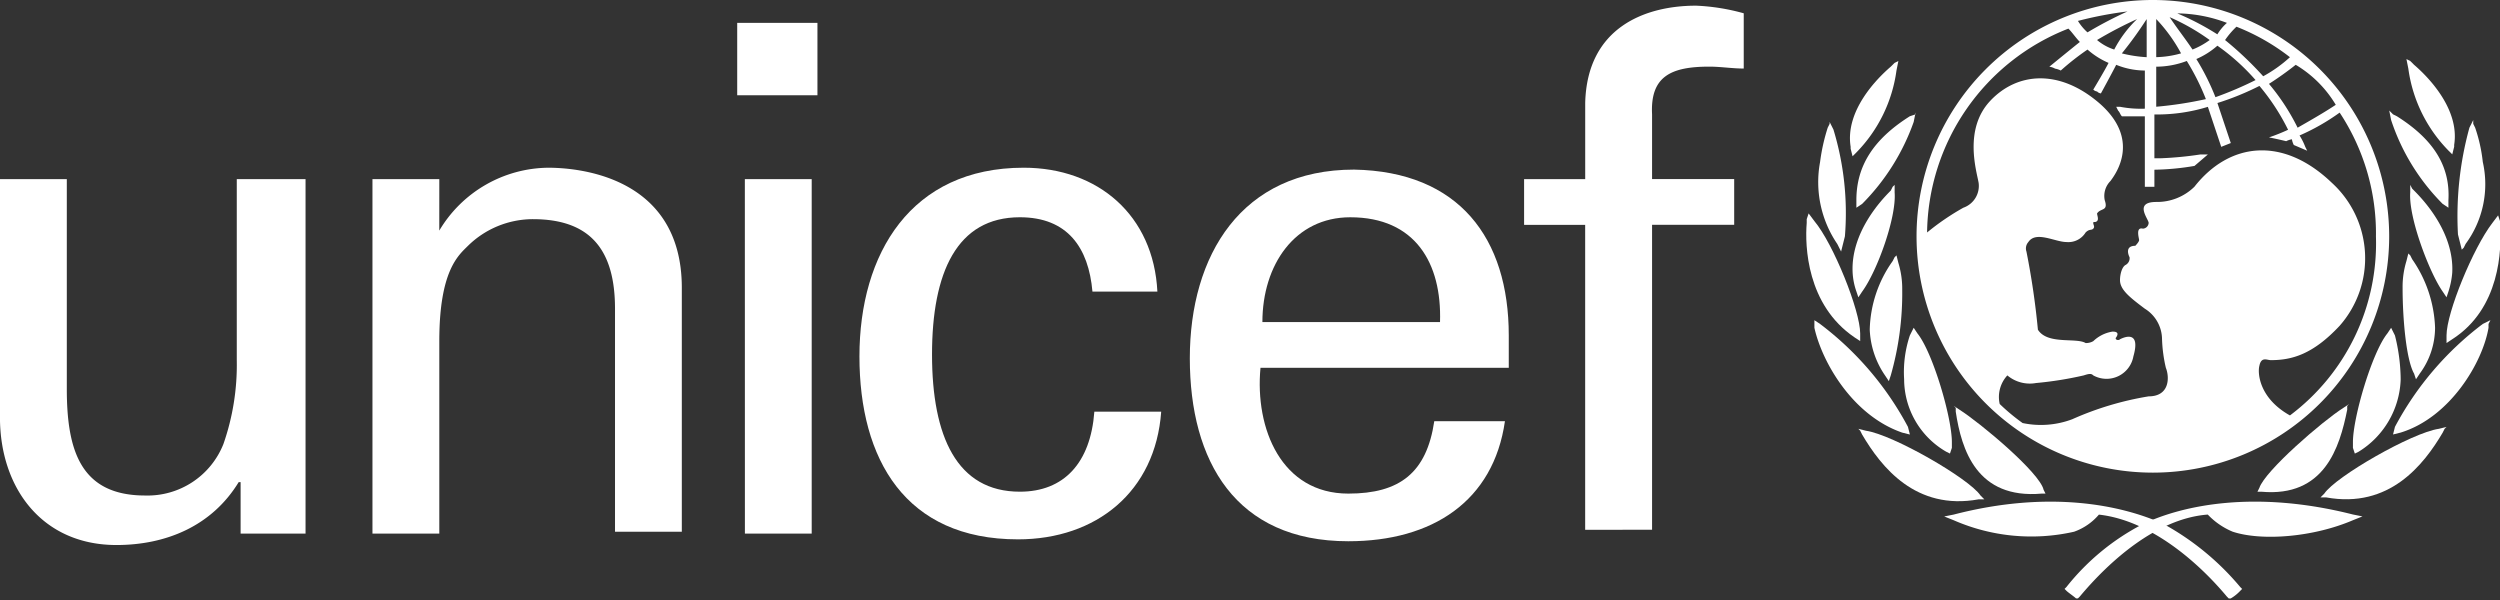 <svg xmlns="http://www.w3.org/2000/svg" xmlns:xlink="http://www.w3.org/1999/xlink" width="190.062" height="45.64" viewBox="0 0 190.062 45.64"><rect x="0" y="0" width="190.062" height="45.64" fill="#333333" stroke="none"/><defs><style>.a{fill:#fff;}.b{clip-path:url(#a);}</style><clipPath id="a"><rect class="a" width="190.062" height="45.64"/></clipPath></defs><g class="b"><path class="a" d="M547.411,584.569a17.966,17.966,0,1,0,18,17.966A17.982,17.982,0,0,0,547.411,584.569Zm13.939,7.969c-.872.58-1.888,1.159-2.9,1.739a16.432,16.432,0,0,0-2.178-3.332,24.725,24.725,0,0,0,2.033-1.449A8.755,8.755,0,0,1,561.35,592.538ZM553.8,586.6a16.316,16.316,0,0,1,4.066,2.318,10.325,10.325,0,0,1-2.032,1.449,26.016,26.016,0,0,0-2.9-2.753A6.307,6.307,0,0,1,553.8,586.6Zm1.452,4.057a27.558,27.558,0,0,1-3.049,1.3,18.025,18.025,0,0,0-1.452-2.9,6.01,6.01,0,0,0,1.6-1.014A16.289,16.289,0,0,1,555.251,590.654Zm-2.178-4.346a3.848,3.848,0,0,0-.726.869,20.191,20.191,0,0,0-3.049-1.594A10.931,10.931,0,0,1,553.073,586.308Zm-1.307,1.3a5.906,5.906,0,0,1-1.307.724c-.581-.869-1.162-1.594-1.742-2.463A16.331,16.331,0,0,1,551.766,587.612Zm-4.066-1.594a12.067,12.067,0,0,1,1.887,2.608,7.392,7.392,0,0,1-1.887.289Zm0,3.622a6.6,6.6,0,0,0,2.323-.435,17.945,17.945,0,0,1,1.452,2.9,29.5,29.5,0,0,1-3.775.58Zm-.726-3.622v2.9a10.046,10.046,0,0,1-1.888-.289A29.422,29.422,0,0,0,546.975,586.018Zm-2.468,2.318a3.811,3.811,0,0,1-1.307-.724,30.867,30.867,0,0,1,3.049-1.594A8.854,8.854,0,0,0,544.507,588.336Zm1.017-2.9a30.793,30.793,0,0,0-3.049,1.594,3.836,3.836,0,0,1-.726-.87A29.107,29.107,0,0,1,545.523,585.438Zm12.341,30.716c-2.323-1.3-2.468-3.187-2.323-3.767.145-.725.581-.435.872-.435,1.6,0,3.194-.435,5.227-2.608a7.765,7.765,0,0,0-.581-10.867c-3.775-3.622-7.841-3.042-10.454.29a4.058,4.058,0,0,1-2.9,1.159c-1.742,0-.581,1.3-.581,1.594a.463.463,0,0,1-.435.435c-.581-.145-.291.725-.291.87s-.29.434-.29.434c-.727,0-.581.58-.436.87a.578.578,0,0,1-.291.58c-.29.144-.435.724-.435,1.159,0,.724.726,1.3,1.888,2.173a2.749,2.749,0,0,1,1.307,2.318,11.174,11.174,0,0,0,.29,2.173c.291.725.291,2.173-1.307,2.173a23.571,23.571,0,0,0-5.807,1.739,6.748,6.748,0,0,1-3.775.29,15.361,15.361,0,0,1-1.742-1.449,2.42,2.42,0,0,1,.581-2.173,2.65,2.65,0,0,0,2.178.58,27.127,27.127,0,0,0,3.63-.58c.436-.145.581-.145.726,0a2.076,2.076,0,0,0,3.049-1.449c.581-2.028-.726-1.449-1.016-1.3-.145.144-.436,0-.291-.145.291-.435-.145-.435-.29-.435a2.717,2.717,0,0,0-1.452.724,1.1,1.1,0,0,1-.581.145c-.726-.435-2.9.145-3.63-1.014a58.721,58.721,0,0,0-.871-5.941.733.733,0,0,1,.145-.724c.581-.87,2.033,0,2.9,0a1.539,1.539,0,0,0,1.452-.725c.291-.29.436-.145.581-.29s0-.29,0-.435.146,0,.291-.145,0-.435,0-.58c.29-.435.871-.144.581-1.014a1.609,1.609,0,0,1,.436-1.449c.435-.58,2.323-3.188-.872-5.941-3.049-2.608-6.243-2.318-8.276-.145s-1.017,5.361-.872,6.23a1.757,1.757,0,0,1-1.162,1.884,18.866,18.866,0,0,0-2.758,1.884,16.864,16.864,0,0,1,10.744-15.5c.291.29.581.725.872,1.014-.726.58-2.323,1.884-2.323,1.884a1.127,1.127,0,0,1,.436.145,1.465,1.465,0,0,1,.435.144,19.794,19.794,0,0,1,2.033-1.594,5.986,5.986,0,0,0,1.6,1.014c-.29.58-1.162,2.029-1.162,2.029a.509.509,0,0,0,.291.145.45.45,0,0,0,.29.144s.872-1.594,1.162-2.173a5.833,5.833,0,0,0,2.178.435v2.9a8.316,8.316,0,0,1-1.888-.144h-.291l.146.29c.145.145.145.29.29.434h1.742v5.361h.726v-1.3a19.867,19.867,0,0,0,3.049-.289l1.017-.87h-.581a26.642,26.642,0,0,1-3.049.29h-.436v-3.332a13.147,13.147,0,0,0,4.066-.58l1.016,3.042.727-.289s-.727-2.173-1.017-3.043a20.941,20.941,0,0,0,3.194-1.3,16.446,16.446,0,0,1,2.178,3.333,13.76,13.76,0,0,1-1.452.58c.726.144,1.307.289,1.307.289a1.466,1.466,0,0,1,.436-.145,1.46,1.46,0,0,0,.145.435l1.017.435-.145-.29a4.775,4.775,0,0,0-.436-.869,16.324,16.324,0,0,0,3.049-1.739,16.629,16.629,0,0,1,2.759,9.417A16.35,16.35,0,0,1,557.865,616.154Z" transform="translate(-383.774 -584.569)"/><path class="a" d="M524.818,592.13l-.291.289c-1.016.87-3.484,3.332-3.049,6.085v.145l.146.58.29-.289a11.011,11.011,0,0,0,3.049-6.23l.145-.725Z" transform="translate(-380.784 -587.348)"/><path class="a" d="M518.446,599.545l-.145.29a14.543,14.543,0,0,0-.581,2.608,8.353,8.353,0,0,0,1.307,6.23l.146.29.145.289.29-1.159a21.823,21.823,0,0,0-.871-8.114l-.291-.58Z" transform="translate(-379.349 -590.128)"/><path class="a" d="M516.147,610.959v.289c-.146,1.739,0,6.23,3.629,8.693l.436.289v-.58c0-1.739-2.033-6.81-3.485-8.548l-.435-.58Z" transform="translate(-378.792 -594.297)"/><path class="a" d="M517.1,623.792v.29c.581,2.608,2.9,6.665,6.679,7.969l.581.145-.146-.579a23.784,23.784,0,0,0-6.679-7.824l-.435-.289Z" transform="translate(-379.161 -599.161)"/><path class="a" d="M526.708,598.386l-.435.145c-2.759,1.739-4.066,3.768-4.066,6.375v.58l.436-.289a16.753,16.753,0,0,0,3.92-6.231l.145-.724Z" transform="translate(-381.076 -589.694)"/><path class="a" d="M524.788,607.193l-.145.29c-.726.724-3.049,3.187-2.9,6.23a5.145,5.145,0,0,0,.29,1.449l.146.435.29-.435c1.162-1.594,2.613-5.651,2.468-7.534v-.58Z" transform="translate(-380.898 -592.994)"/><path class="a" d="M525.719,615.768l-.145.289a9.335,9.335,0,0,0-1.742,5.216,6.623,6.623,0,0,0,1.162,3.477l.29.435.146-.435a22.7,22.7,0,0,0,.871-6.52,6.71,6.71,0,0,0-.29-2.028l-.146-.579Z" transform="translate(-381.685 -596.208)"/><path class="a" d="M528.571,624.719l-.145.289a8.792,8.792,0,0,0-.436,3.332,6.382,6.382,0,0,0,3.194,5.506l.291.144.145-.435v-.434c0-1.884-1.452-6.81-2.613-8.259l-.291-.435Z" transform="translate(-383.229 -599.508)"/><path class="a" d="M522.585,636.857l.145.29c1.452,2.463,4.066,5.8,8.857,4.927h.436l-.29-.29c-.872-1.3-6.679-4.636-8.712-4.926l-.581-.145Z" transform="translate(-381.163 -604.112)"/><path class="a" d="M533.615,646.552l-.726.145.726.29a14.715,14.715,0,0,0,9.147.87,4.426,4.426,0,0,0,1.887-1.3c3.92.435,7.55,3.622,9.728,6.23l.145.145h.145a3.177,3.177,0,0,0,.726-.58l.145-.145-.145-.145a20.364,20.364,0,0,0-5.808-4.781C546.392,645.828,540.875,644.669,533.615,646.552Z" transform="translate(-385.08 -607.433)"/><path class="a" d="M534.2,634.076v.29c.436,2.9,1.6,6.665,6.534,6.23h.29l-.145-.29c-.29-1.3-4.792-5.071-6.389-6.085l-.435-.289Z" transform="translate(-385.515 -603.07)"/><path class="a" d="M589.092,591.753l.145.725a11.011,11.011,0,0,0,3.049,6.23l.291.29.145-.58v-.144c.435-2.753-2.033-5.216-3.049-6.086l-.291-.29Z" transform="translate(-406.144 -587.262)"/><path class="a" d="M596.5,599.169l-.291.579a25.35,25.35,0,0,0-.871,8.114l.29,1.159.146-.145.145-.29a7.646,7.646,0,0,0,1.307-6.23,11.925,11.925,0,0,0-.581-2.608l-.145-.29Z" transform="translate(-408.472 -590.041)"/><path class="a" d="M597.889,610.756l-.436.58c-1.452,1.884-3.484,6.81-3.484,8.548v.58l.435-.29c3.63-2.318,3.776-6.81,3.63-8.693v-.289Z" transform="translate(-407.972 -594.384)"/><path class="a" d="M594.87,623.5l-.581.289a23.783,23.783,0,0,0-6.679,7.824l-.145.579.581-.145c3.775-1.159,6.243-5.361,6.679-7.969v-.29Z" transform="translate(-405.535 -599.161)"/><path class="a" d="M587,598.01l.145.725a16.185,16.185,0,0,0,3.921,6.375l.435.289v-.58c.146-2.608-1.162-4.636-3.92-6.375l-.291-.144Z" transform="translate(-405.36 -589.607)"/><path class="a" d="M589.551,607.048v.58c-.145,1.884,1.452,6.086,2.468,7.534l.29.435.146-.435a6.365,6.365,0,0,0,.29-1.449c.145-3.043-2.178-5.506-2.9-6.23l-.145-.145Z" transform="translate(-406.313 -592.994)"/><path class="a" d="M589.063,615.391l-.146.58a6.708,6.708,0,0,0-.29,2.029c0,2.463.29,5.506.871,6.52l.146.435.29-.435a5.887,5.887,0,0,0,1.162-3.477,9.7,9.7,0,0,0-1.742-5.216l-.145-.289Z" transform="translate(-405.97 -596.121)"/><path class="a" d="M585.492,624.429l-.291.435c-1.162,1.449-2.613,6.375-2.613,8.259v.434l.145.435.291-.144a6.708,6.708,0,0,0,3.194-5.506,14,14,0,0,0-.436-3.332l-.145-.289Z" transform="translate(-403.707 -599.508)"/><path class="a" d="M588.224,636.48l-.581.145c-2.033.289-7.84,3.622-8.712,4.926l-.29.29h.435c4.792.869,7.406-2.463,8.857-4.927l.145-.289Z" transform="translate(-402.227 -604.025)"/><path class="a" d="M553.473,647.277a17.873,17.873,0,0,0-5.808,4.781l-.145.145.145.145c.145.145.581.434.726.58h.145l.145-.145c2.178-2.608,5.808-5.94,9.728-6.23a5.526,5.526,0,0,0,1.888,1.3c2.178.725,6.1.435,9.147-.87l.726-.29-.726-.145C562.039,644.669,556.522,645.828,553.473,647.277Z" transform="translate(-390.563 -607.433)"/><path class="a" d="M577.946,633.7l-.436.29c-1.6,1.014-5.953,4.781-6.388,6.085l-.145.29h.29c4.791.435,5.953-3.333,6.534-6.231v-.289Z" transform="translate(-399.355 -602.983)"/><path class="a" d="M386.115,587.35h6.1v5.506h-6.1Zm.581,11.881h5.082V626.18H386.7Z" transform="translate(-330.069 -585.611)"/><path class="a" d="M314.62,606.353H319.7V633.3h-4.937v-3.912h-.146c-2.033,3.332-5.517,4.781-9.292,4.781-5.662,0-8.857-4.346-8.857-9.707V606.353h5.082v15.938c0,4.637,1.017,8.114,5.953,8.114a6.207,6.207,0,0,0,5.953-3.912,18.284,18.284,0,0,0,1.016-6.375V606.353Z" transform="translate(-296.471 -592.734)"/><path class="a" d="M346.84,609.744a9.751,9.751,0,0,1,8.276-4.781c1.888,0,10.163.435,10.163,9.128v18.546H360.2V615.684c0-4.492-1.888-6.81-6.243-6.81a7.052,7.052,0,0,0-4.937,2.028c-.726.725-2.178,1.884-2.178,7.244v14.634h-5.082V605.832h5.082Z" transform="translate(-313.444 -592.212)"/><path class="a" d="M418.693,614.38c-.291-3.332-1.887-5.651-5.517-5.651-4.792,0-6.679,4.2-6.679,10.432s1.888,10.432,6.679,10.432c3.339,0,5.372-2.173,5.662-6.085h5.082c-.436,6.085-4.937,9.708-10.89,9.708-8.566,0-12.051-6.085-12.051-13.91s3.92-14.344,12.487-14.344c5.662,0,9.873,3.622,10.164,9.418Z" transform="translate(-335.64 -592.212)"/><path class="a" d="M446.526,620.263c-.436,4.636,1.6,9.562,6.679,9.562,3.921,0,5.953-1.594,6.534-5.506h5.372c-.871,6.085-5.517,9.128-11.906,9.128-8.567,0-12.051-6.086-12.051-13.91s3.921-14.344,12.487-14.344c7.986.145,11.761,5.216,11.761,12.605v2.463Zm13.649-3.477c.145-4.491-1.888-7.969-6.825-7.969-4.211,0-6.679,3.622-6.679,7.969Z" transform="translate(-350.698 -592.299)"/><path class="a" d="M486.443,625.108V601.926H481.8v-3.477h4.646v-5.8c.146-5.8,4.647-7.389,8.422-7.389a15.808,15.808,0,0,1,3.63.58v4.2c-.871,0-1.742-.145-2.613-.145-2.9,0-4.5.725-4.356,3.622v4.926h6.243v3.477h-6.243v23.182Z" transform="translate(-365.931 -584.829)"/></g></svg>